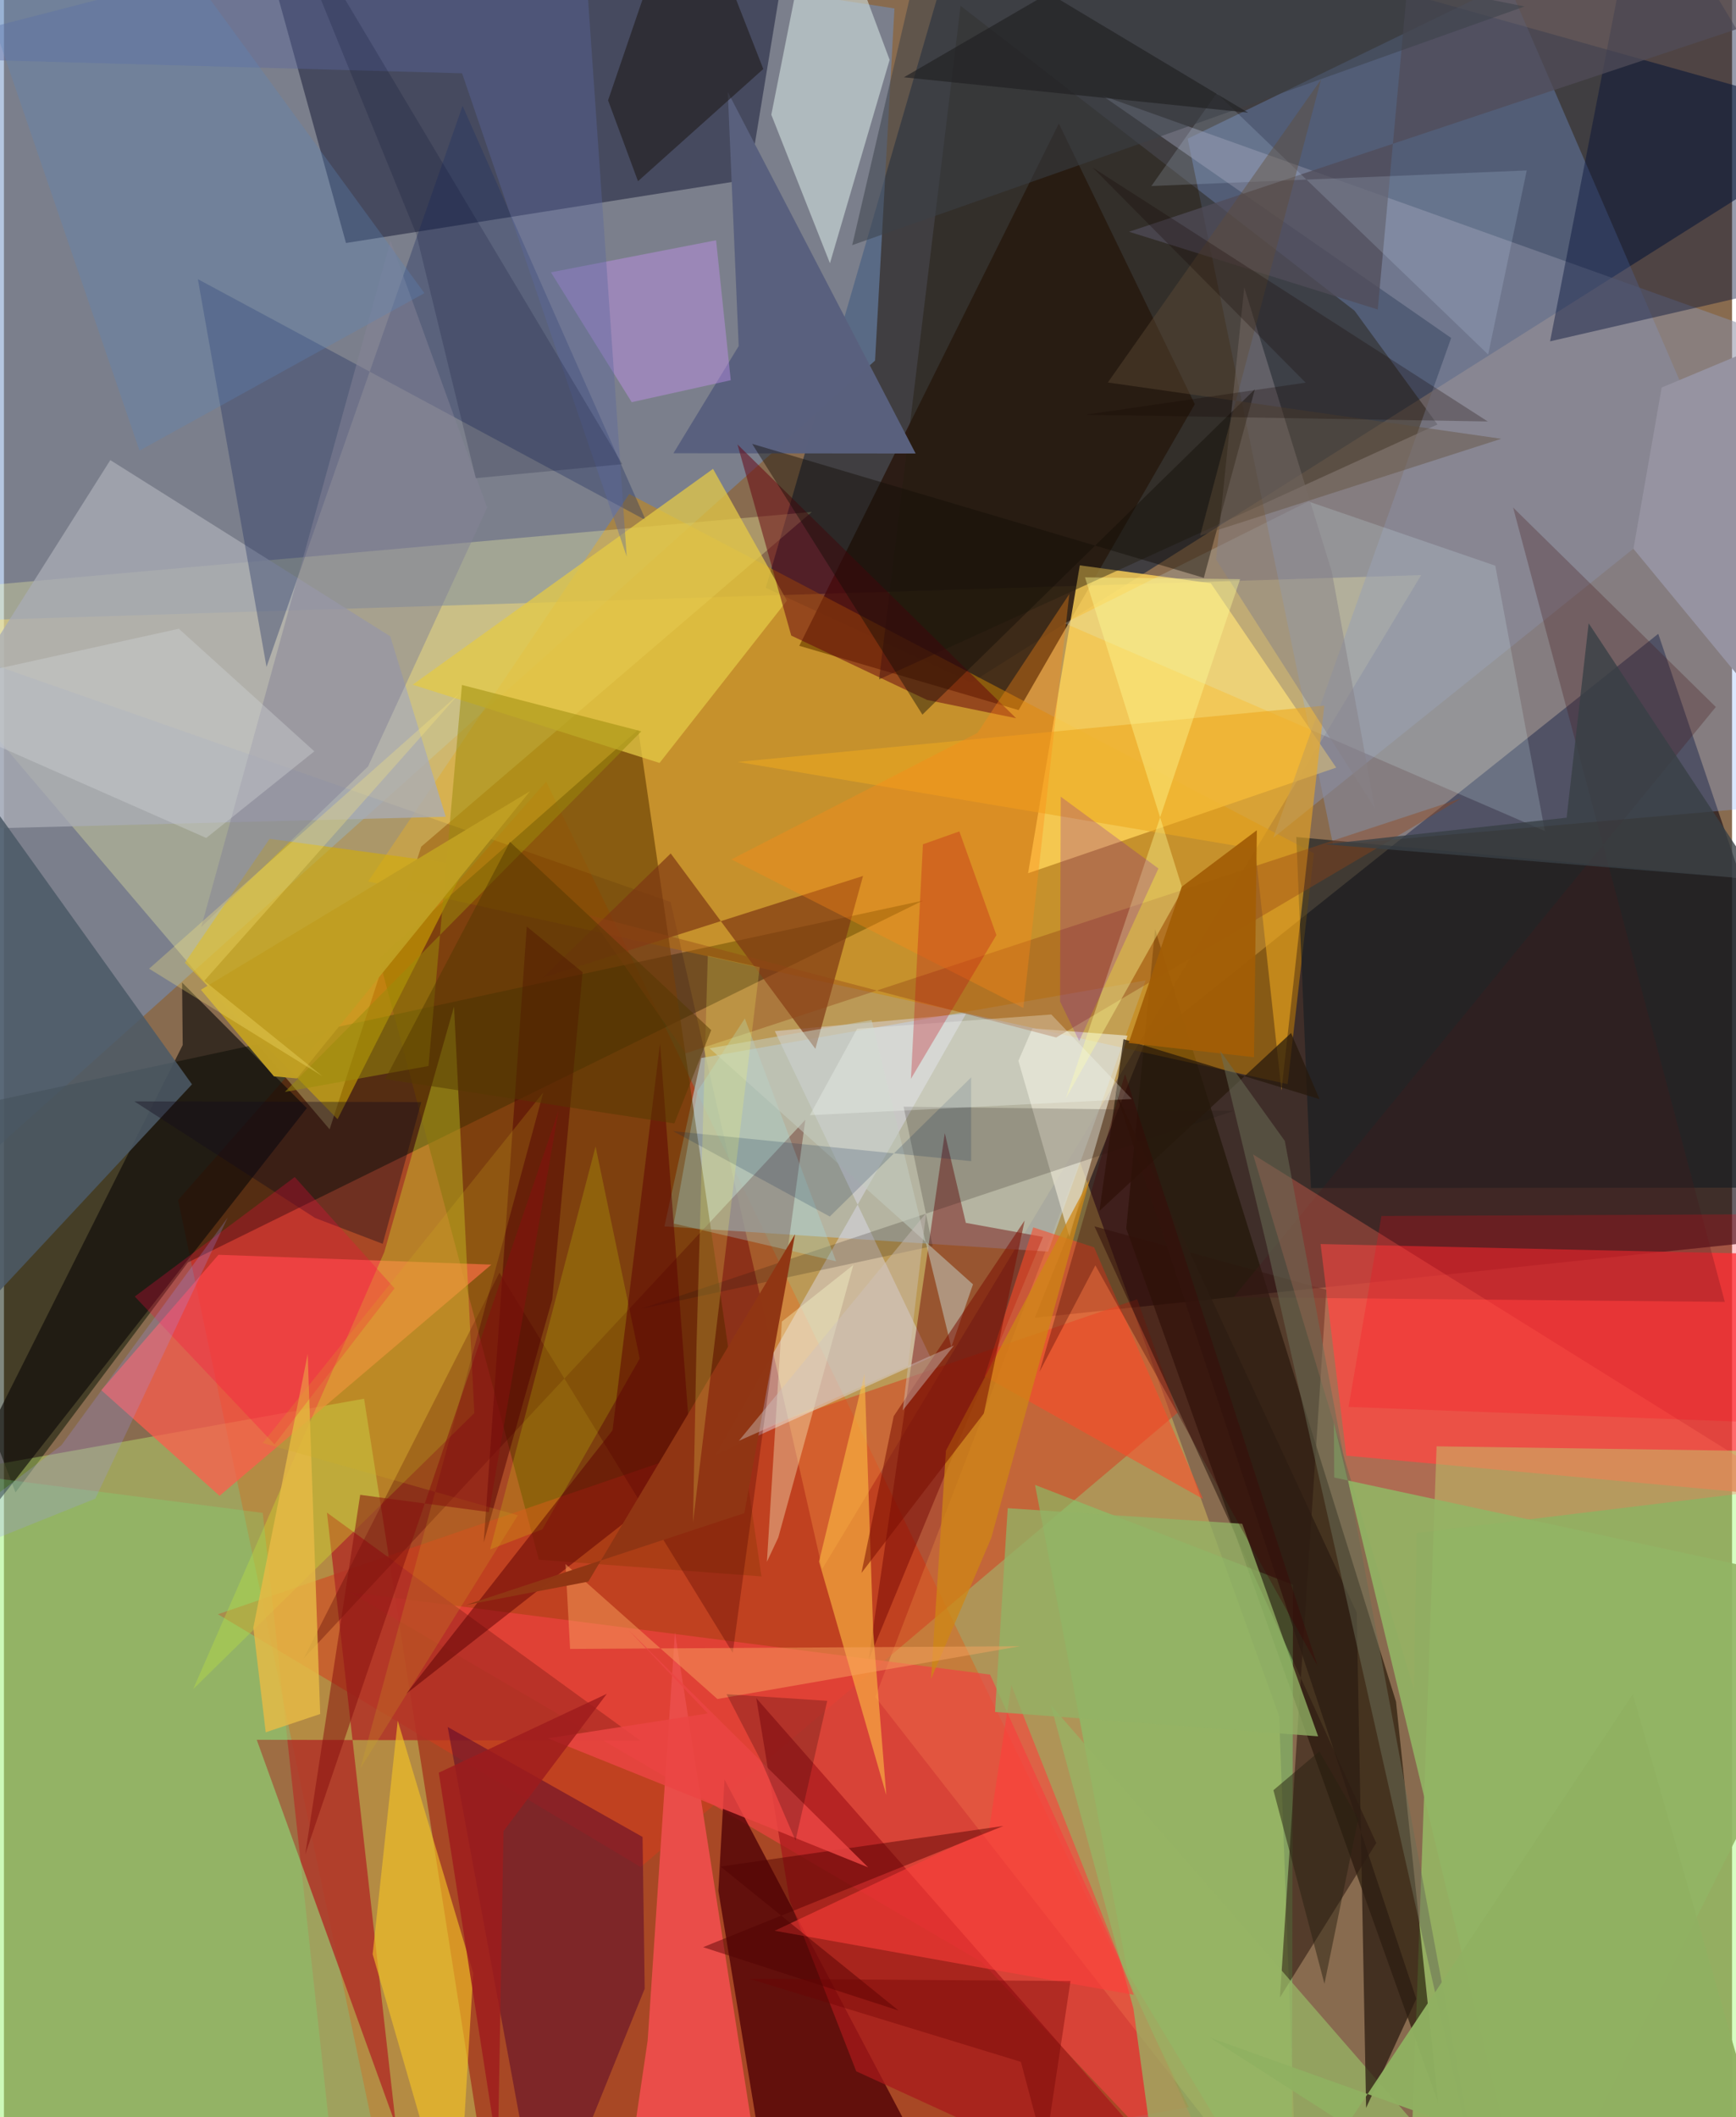 <svg xmlns="http://www.w3.org/2000/svg" width="228" height="278" viewBox="0 0 836 1024"><path fill="#886b4f" d="M0 0h836v1024H0z"/><path fill="#1a0f16" fill-opacity=".659" d="M498.656 637.387L898 595.42l-97.692-288.867-248.49 198.088z"/><path fill="#0c1d36" fill-opacity=".573" d="M469.185-62L368.557 284.312l99.469 45.802L898 58.382z"/><path fill="#7092c3" fill-opacity=".522" d="M421.417 174.406L-62 607.516.253-62 430.79 4.08z"/><path fill="#b63913" fill-opacity=".694" d="M84.226 580.424l178.077-202.388 310.912 641.163L190.5 1086z"/><path fill="#ffd55f" fill-opacity=".431" d="M395.884 758.814l-73.388-322.56L-62 301.527l747.595-23.384z"/><path fill="#041300" fill-opacity=".506" d="M-62 544.86L5.585 721.834 88.97 610.609l355.576-175.006z"/><path fill="#7fadfd" fill-opacity=".286" d="M642.992 408.626L572.65 67.084 727.602-8.202 898 386.226z"/><path fill="#c8ff76" fill-opacity=".365" d="M174.217 676.5L-62 718.683v304.268l297.146 42.948z"/><path fill="#ff3738" fill-opacity=".749" d="M874.372 607.001l-237.421-5.303 12.444 102.363L898 727.083z"/><path fill="#a4ff78" fill-opacity=".455" d="M893.143 702.462l-200.07-2.92-12.656 353.176 180.076-22.79z"/><path fill="#261409" fill-opacity=".788" d="M510.328 59.778L384.76 312.36l106.102 31.084L576.1 195.48z"/><path fill="#1e1404" fill-opacity=".635" d="M693.864 1017.196l-20.427-194.172-116.552-373.567-13.955 144.76z"/><path fill="#ffe768" fill-opacity=".329" d="M520.449 561.84l96.468 268.216 9.196 252.65L421.518 820.74z"/><path fill="#b4bbb5" fill-opacity=".784" d="M552.294 474.2l-214.945 37.519-17.843 81.456 185.65 12.183z"/><path fill="#d38a00" fill-opacity=".49" d="M302.478 238.94L176.21 426.324l444.793 98.023 12.71-111.686z"/><path fill="#282c45" fill-opacity=".631" d="M384.178-57.84L115.892-62l49.578 179.535 194.968-30.822z"/><path fill="#ffffa8" fill-opacity=".294" d="M-62 287.865l452.842-40.255-188.973 161.875-44.326 136.726z"/><path fill="#653c00" fill-opacity=".62" d="M258.755 754.374l-77.331-290.885 125.434-110.596 59.597 409.563z"/><path fill="#d73a1d" fill-opacity=".506" d="M567.745 683.32l-19.524-54.922-444.71 152.354 204.491 122.257z"/><path fill="#ffd359" fill-opacity=".816" d="M495.448 422.345l149.061-51.08-60.676-89.182-63.366-8.638z"/><path fill="#f14141" fill-opacity=".651" d="M472.991 948.977L602.42 1086 477.05 809.94l-309.754-39.902z"/><path fill="#4f0006" fill-opacity=".78" d="M365.041 1032.616l-19.43-118.112 2.973-53.81L467.327 1086z"/><path fill="#ff5d4c" fill-opacity=".725" d="M235.781 611.655L104.302 723.482l-57.205-51.087 56.677-65.5z"/><path fill="#d5ae01" fill-opacity=".565" d="M223.395 418.619l-94.904-12.916-40.957 59.948 73.859 75.676z"/><path fill="#e2e3f7" fill-opacity=".42" d="M344.211 703.729L465.43 490.283l-92.51 8.43 75.37 157.884z"/><path fill="#7fcb6e" fill-opacity=".557" d="M543.65 954.216L623.018 1086l.6-319.494-124.808-48.3z"/><path fill="#241e10" fill-opacity=".455" d="M462.786 2.826L653.382 150.29l40.106 55.02L423.352 328.6z"/><path fill="#b03026" fill-opacity=".827" d="M156.255 731.606l151.674 110.35-185.64-.478 67.332 186.575z"/><path fill="#a9abb5" fill-opacity=".769" d="M186.881 307.772L51.45 222.542-62 402.078l275.727-7.04z"/><path fill="#d0dedd" fill-opacity=".616" d="M371.225 55.479L394.52-62l33.94 90.943-28.866 98.38z"/><path fill="#6c0000" fill-opacity=".443" d="M465.325 591.46l37.36 6.788-84.427 204.693 36.894-254.878z"/><path fill="#d2e02a" fill-opacity=".361" d="M183.986 605.622l33.753-118.827 9.813 196.674-136.025 133.51z"/><path fill="#51002c" fill-opacity=".478" d="M309.97 961.857l-1.033-73.396-94.288-53.195 45.847 248.925z"/><path fill="#223263" fill-opacity=".369" d="M310.508 251.627L93.805 135.014l33.215 187.56 94.845-271.378z"/><path fill="#2c180f" fill-opacity=".561" d="M527.573 593.154l136.32 298.24-46.611 74.713 22.469-342.292z"/><path fill="#0e0a08" fill-opacity=".639" d="M-62 801.712l208.527-265.75-60.351-60.73.302 30.216z"/><path fill="#ea4e4a" fill-opacity=".996" d="M324.608 789.535L370.822 1086l-67.579-43.708 8.173-55.426z"/><path fill="#4c5a67" fill-opacity=".859" d="M90.967 524.456L-39.538 342.248l3.479 262.988L-62 688.613z"/><path fill="#151d23" fill-opacity=".624" d="M625.192 404.85l7.082 169.787 237.04-.233L898 430.054z"/><path fill="#520602" fill-opacity=".329" d="M387.68 541.604l-35.124 257.801-112.848-183.844-94.75 186.617z"/><path fill="#8a8ea2" fill-opacity=".537" d="M898 177.304L531.346 46.252 700.123 163.47l-86.104 241.772z"/><path fill="#000d37" fill-opacity=".416" d="M792.252-62l-44.283 227.092L898 130.522V113.19z"/><path fill="#e4c946" fill-opacity=".745" d="M378.781 290.503l-61.617 78.512-119.445-37.84L343.03 226.778z"/><path fill="#5a617e" fill-opacity=".996" d="M441.043 219.348L350.173 44.48l5.265 122.897-31.568 51.852z"/><path fill="#7d3613" fill-opacity=".675" d="M260.655 472.893l154.947-49.226-23.053 83.633-69.99-94.513z"/><path fill="#f3c325" fill-opacity=".624" d="M178.361 945.17L219.046 1086l7.97-131.692-36.51-122.098z"/><path fill="#febe43" fill-opacity=".596" d="M426.849 868.185l-32.534-112.93 22.015-90.833 4.205 125.152z"/><path fill="#d5f5fb" fill-opacity=".192" d="M721.469 273.61l23.973 128.329-232.365-100.49 117.955-58.92z"/><path fill="#ff4a28" fill-opacity=".557" d="M527.396 603.304l-29.453-9.668-23.53 72.078L580.064 725z"/><path fill="#a9181b" fill-opacity=".718" d="M412.313 1001.82L596.118 1086 363.94 821.323l16.16 97.887z"/><path fill="#451a1e" fill-opacity=".294" d="M730.088 245.487l102.414 384.195-237.686-2.25 233.33-285.496z"/><path fill="#ff7058" fill-opacity=".318" d="M683.44 741.484l179.43-21.85-258.6-161.298 77.878 258.967z"/><path fill="#eca820" fill-opacity=".584" d="M605.286 410.635l-250.33-42.117 283.77-27.213-20.7 186.08z"/><path fill="#72ea80" fill-opacity=".255" d="M-37.9 1055.725L163.668 1086l-38.475-354.261L-62 707.462z"/><path fill="#cb93f9" fill-opacity=".4" d="M264.618 131.715l39.071 62.803 47.918-10.618-7.103-67.696z"/><path fill="#e9e4d3" fill-opacity=".682" d="M543.529 500.908l-45.97-3.527-6.799 15.692 24.671 85.187z"/><path fill="#92b464" fill-opacity=".898" d="M739.426 1086L898 769.448l-254.447-54.82-.195-26.595z"/><path fill="#1e1413" fill-opacity=".204" d="M449.29 602.677l-141.366 30.436 287.018-95.811-159.741-2.042z"/><path fill="#97b465" fill-opacity=".757" d="M506.389 824.603L733.71 1086H562.023l-15.62-114.54z"/><path fill="#65000f" fill-opacity=".502" d="M446.544 338.527l-65.681-31.118-26.01-92.454 134.803 132.429z"/><path fill="#1d1916" fill-opacity=".557" d="M367.343 33.375l-60.615 54.272-14.472-39.124L330.035-62z"/><path fill="#e6b945" fill-opacity=".824" d="M120.638 787.247l26.304-132.355 6.047 174.112-26.353 8.84z"/><path fill="#514d59" fill-opacity=".737" d="M683.966-62l-19.363 211.694-120.326-37.602L898-5.816z"/><path fill="#944315" fill-opacity=".388" d="M509.034 501.791L283.11 442.625l46.705 66.833 375.317-123.356z"/><path fill="#ff3d3a" fill-opacity=".573" d="M546.618 964.834l-59.259-149.759-10.82 69.93-103.686 48.83z"/><path fill="#2c1d12" fill-opacity=".749" d="M654.432 779.98l-116.87-252.417 145.684 439.214-24.274 52.725z"/><path fill="#92b365" fill-opacity=".773" d="M599.036 736.988l36.722 102.819-156.302-11.792 6.14-98.555z"/><path fill="#868397" fill-opacity=".498" d="M187.026 116.502l46.729 129.04-57.596 125.154-80.727 77.675z"/><path fill="#e0fe07" fill-opacity=".18" d="M260.488 739.661l-25.275 9.732 50.995-194.876 21.356 102.59z"/><path fill="#878188" fill-opacity=".498" d="M600.02 138.986l42.36 137.522 20.788 114.321-76.79-120.223z"/><path fill="#5c0003" fill-opacity=".502" d="M332.996 710.743L317.398 504.73l-22.977 187.04-99.881 127.49z"/><path fill="#9a8b0b" fill-opacity=".518" d="M135.886 528.127l69.51-12.534 16.178-184.3 86.784 22.421z"/><path fill="#120d06" fill-opacity=".427" d="M444.322 345.646L361.96 214.681l218.504 64.804 24.695-91.213z"/><path fill="#ff001a" fill-opacity=".216" d="M866.746 688.641l-216.262-8.165 15.897-92.356L898 587.079z"/><path fill="#5b68a0" fill-opacity=".392" d="M221.634 35.457L-62 27.545 278.434-60.13l22.836 329.309z"/><path fill="#9693a1" d="M788.307 265.439l13.653-78.012L898 147.264l-10.174 238.918z"/><path fill="#ffff97" fill-opacity=".384" d="M570.241 430.218l-47.264-150.97 75.036.87-84.349 251.226z"/><path fill="#a8e5e7" fill-opacity=".278" d="M402.574 610.035l-44.166-117.434-22.86 35.084-11.473 64.093z"/><path fill="#d2d4d6" fill-opacity=".388" d="M-59.465 335.872l157.327 69.426 52.295-41.906-65.557-59.29z"/><path fill="#cf8615" fill-opacity=".745" d="M477.616 743.871l-29.132 68.213 7.232-110.477 69.67-131.536z"/><path fill="#fcffd1" fill-opacity=".349" d="M374.596 743.653l-5.502 11.733 7.234-116.183 34.565-27.373z"/><path fill="#27190b" fill-opacity=".729" d="M622.66 499.634l13.774 31.979-94.832-29.017-11.636 83.085z"/><path fill="#fba760" fill-opacity=".459" d="M273.883 797.535l217.646-1.309-146.383 25.525-73.486-65.287z"/><path fill="#cfebff" fill-opacity=".165" d="M718.017 171.472L586.713 45.086l-31.62 44.895 181.592-7.546z"/><path fill="#500003" fill-opacity=".502" d="M232.115 745.944l20.814-297.8 27 22.084-14.666 158.141z"/><path fill="#4f0000" fill-opacity=".455" d="M483.498 883.147L338.224 941.78l94.563 30.64-86.123-69.636z"/><path fill="#7000b3" fill-opacity=".216" d="M511.232 385.323l-.315 99.04 9.249 19.148 38.33-83.453z"/><path fill="#11091b" fill-opacity=".373" d="M150.506 589.087l32.726 12.516 18.65-68.566-138.802-.343z"/><path fill="#c5cec2" fill-opacity=".525" d="M468.792 621.193L341.35 507.02l78.388-13.665 38.555 158.216z"/><path fill="#5c84b9" fill-opacity=".302" d="M54.727-62l148.677 203.778L65.58 217.939-30.271-62z"/><path fill="#7a0e00" fill-opacity=".525" d="M430.444 684.939l63.343-94.637-19.74 93.314-59.217 77.165z"/><path fill="#a35e06" fill-opacity=".941" d="M604.742 511.345l1.37-109.79-36.354 27.364-25.655 75.539z"/><path fill="#ff8a16" fill-opacity=".345" d="M493.15 487.53l-141.24-71.873 119.05-61.189 44.427-67.145z"/><path fill="#010729" fill-opacity=".18" d="M199.436 113.11l28.813 118.164 70.923-6.77L128.196-62z"/><path fill="#903614" fill-opacity=".992" d="M382.723 596.937L282.699 764.974l-59.305 11.335 134.773-44.451z"/><path fill="#ff0743" fill-opacity=".267" d="M188.959 623.117l-58.073 75.471-67.608-71.501 77.397-57.794z"/><path fill="#9d94fc" fill-opacity=".231" d="M44.207 724.838L-62 767.512l89.806-68.518 80.49-110.177z"/><path fill="#384045" fill-opacity=".788" d="M766.633 301.449l-10.662 94.035-116.88 12.868 209.422 17.055z"/><path fill="#696d56" fill-opacity=".525" d="M619.646 551.833l96.688 518.184-105.39-467.39-22.68-94.536z"/><path fill="#092751" fill-opacity=".192" d="M467.906 561.602l.015-40.533-68.405 67.328-75.762-41.292z"/><path fill="#ea4643" fill-opacity=".839" d="M340.5 828.718l-38.385-40.366 115.942 114.809-154.907-62.407z"/><path fill="#90b162" fill-opacity=".965" d="M864.455 1086l-280.86-100.382 66.034 42.337 138.348-208.472z"/><path fill="#614e38" fill-opacity=".42" d="M534.025 184.994L637.178 38.431l-58.494 220.628 145.672-46.84z"/><path fill="#ffff63" fill-opacity=".2" d="M340.494 462.268l25.119 5.55-32.279 268.578 1.678-84.964z"/><path fill="#d6b31e" fill-opacity=".2" d="M248.612 732.891l-123.442-34.95L260.913 528.38l-88.49 326.955z"/><path fill="#cec2bd" fill-opacity=".427" d="M446.111 586.693l-90.588 110.178 104.064-46.094-24.79 31.4z"/><path fill="#3a4149" fill-opacity=".518" d="M410.36 118.57l40.186-172.65L735.603 3.139 549.827 69.397z"/><path fill="#130500" fill-opacity=".267" d="M526.676 81.038l103.039 104.045-106.475 15.51 194.58 3.25z"/><path fill="#fafff9" fill-opacity=".282" d="M389.849 539.389l22.903-41.834 93.936-6.88 38.923 40.876z"/><path fill="#170000" fill-opacity=".227" d="M398.277 822.635l-15.331 67.566-16.06-37.307-17.288-33.454z"/><path fill="#bc0415" fill-opacity=".282" d="M462.197 402.12l17.912 50.157-41.339 69.502 5.802-113.42z"/><path fill="#212122" fill-opacity=".655" d="M435.38 37.384L606.444-62H407.475L601.88 54.487z"/><path fill="#c09e22" fill-opacity=".98" d="M95.268 478.717l35.337 41.876 11.09 1.004L254.53 382.635z"/><path fill="#543800" fill-opacity=".49" d="M342.142 498.244l-97.35-91.065-60.366 114.75 139.894 21.44z"/><path fill="#86100f" fill-opacity=".522" d="M172.336 722.996l-26.599 173.928L268.255 537.35l-33.65 193.99z"/><path fill="#292111" fill-opacity=".494" d="M638.814 959.473l16.375-79.82-18.867-32.566-22.193 18.767z"/><path fill="#ffea7c" fill-opacity=".286" d="M220.042 335.688L96.906 474.395l57.13 46.096-83.809-51.959z"/><path fill="#9e1b1d" fill-opacity=".816" d="M241.663 885.665l-2.733 155.588-28.571-183.868 81.297-38.154z"/><path fill="#6b0000" fill-opacity=".357" d="M360.574 957.053l131.397 40.194 11.536 43.532 12.455-82.624z"/><path fill="#3e0000" fill-opacity=".322" d="M542.323 519.452l-41.372 144.083 27.046-51.525 107.451 193.605z"/></svg>